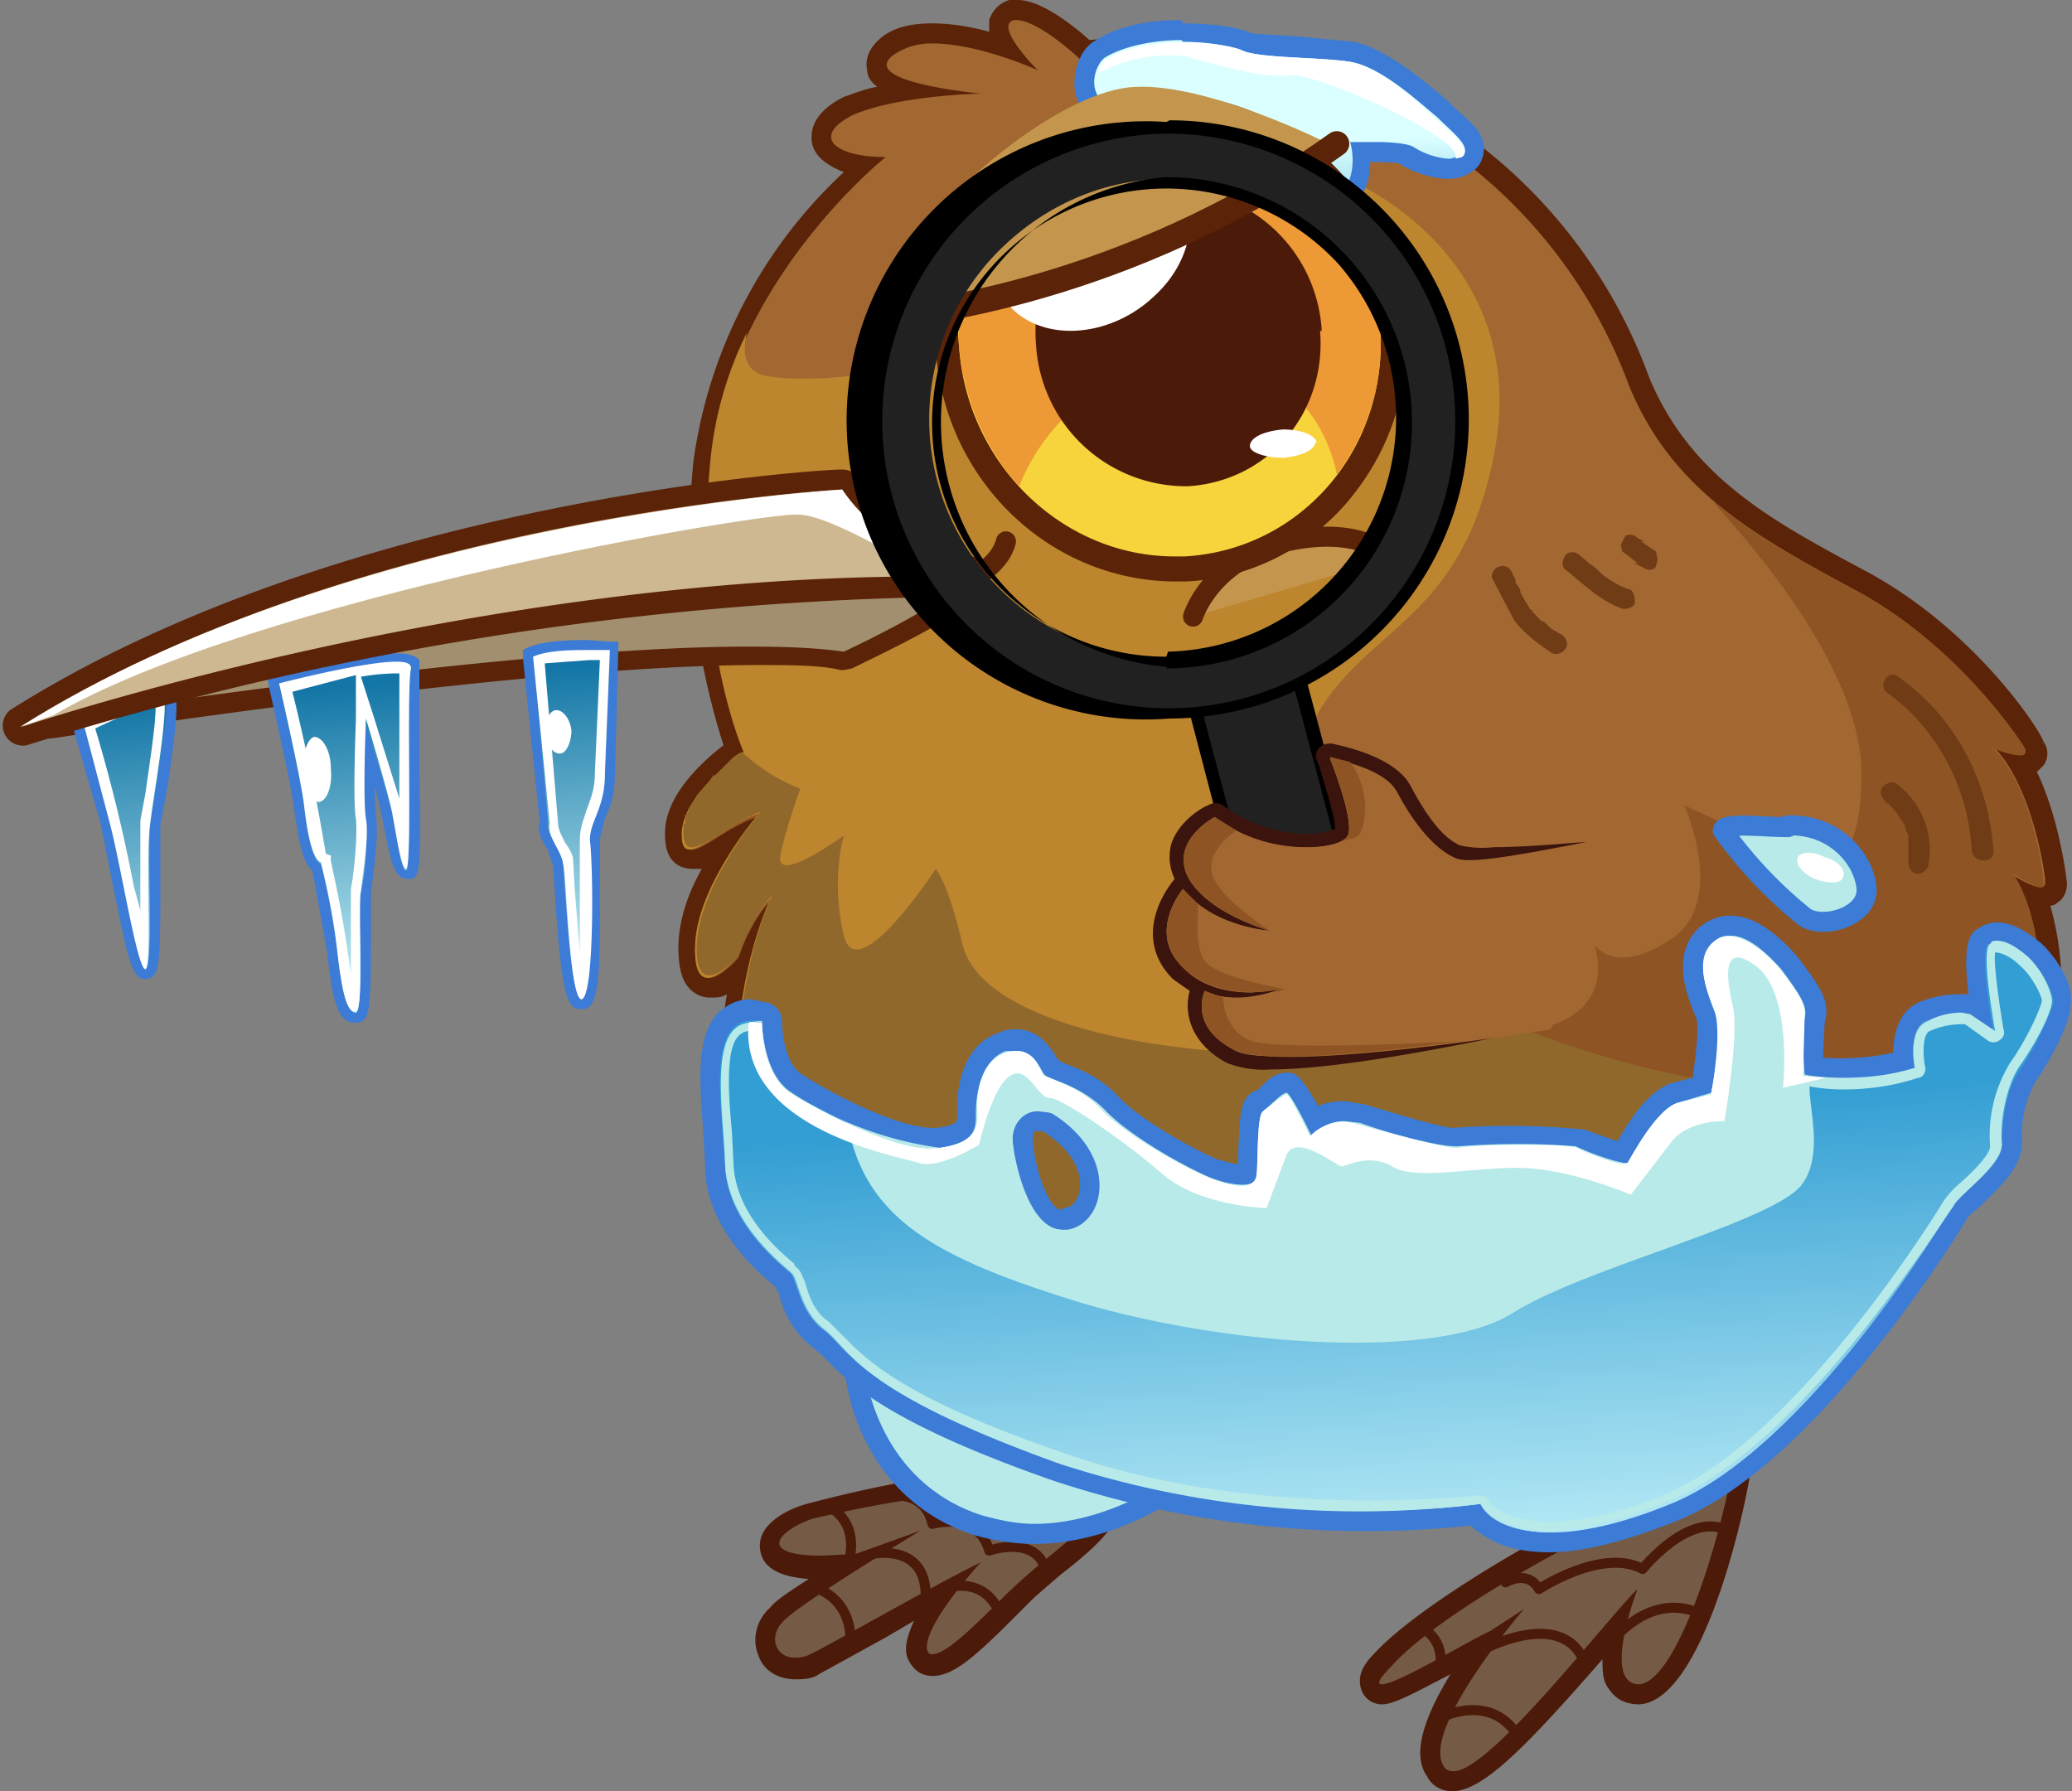 <svg xmlns="http://www.w3.org/2000/svg" xmlns:xlink="http://www.w3.org/1999/xlink" id="Layer_2" data-name="Layer 2" viewBox="0 0 124 107.2"><rect x="0" y="0" width="124" height="107.2" fill="#808080" stroke="none"/><defs><linearGradient id="linear-gradient" x1="79.1" x2="79.1" y1="72.5" y2="82" gradientTransform="rotate(-3 -1140.8 84.4)" gradientUnits="userSpaceOnUse"><stop offset="0" stop-color="#dbffff"/><stop offset="1" stop-color="#339ed3"/></linearGradient><linearGradient xlink:href="#linear-gradient" id="linear-gradient-2" x1="82.1" x2="82.1" y1="164.2" y2="130.5"/><linearGradient id="linear-gradient-3" x1="32.1" x2="32.1" y1="148.2" y2="127.2" gradientTransform="rotate(-5 -966.8 58.8)" gradientUnits="userSpaceOnUse"><stop offset="0" stop-color="#dbffff"/><stop offset="1" stop-color="#1376a6"/></linearGradient><linearGradient xlink:href="#linear-gradient-3" id="linear-gradient-4" x1="18.4" x2="18.4" y1="148.3" y2="127.2"/><linearGradient xlink:href="#linear-gradient-3" id="linear-gradient-5" x1="5.1" x2="5.1" y1="148.4" y2="127.2"/><style>.cls-1{fill:#5b2307}.cls-3{fill:#fff}.cls-9{fill:#3c7bd6}.cls-11{stroke:#4c1a09;stroke-width:.6px;stroke-linecap:round;stroke-linejoin:round;fill:none}.cls-15{fill:#8e5424}.cls-16{fill:#b7eae8}.cls-18{fill:#4c1a09}.cls-21{fill:#a36731}.cls-23{fill:#212121}.cls-25{fill:#755b46}</style></defs><g id="Layer_1-2" data-name="Layer 1"><path d="M47.6 99.8c-.8 0-1.4-.4-1.7-1-.3-.7 0-1.6.6-2.2.6-.6 2.1-1.6 4-2.8h-1.3c-1.4 0-3-.1-3.1-1.2-.2-1.2 2-2 2.4-2.1a79.1 79.1 0 0 1 13.7-2.2c3.3 0 4 .8 4.1 1.3.5 1.2-1.3 2.6-3.2 4.2a34.7 34.7 0 0 0-3 2.6c-2 2-3.3 3.3-4.2 3.3a1 1 0 0 1-1-.7c-.2-.9.5-2.3 1.4-3.6-1 .7-2.4 1.4-3.6 2l-4 2.2c-.4.2-.7.3-1.1.3Z" class="cls-25"/><path d="M62.2 89c1.9 0 3.3.2 3.5.8.4 1-2.9 3.2-4.6 4.8-1.5 1.3-4.2 4.4-5.3 4.4-.1 0-.2 0-.3-.2-.4-1.4 3.2-5.3 3.2-5.3-2.5 1.2-8.6 4.7-10.2 5.5a2 2 0 0 1-1 .2c-1 0-1.6-1.2-.6-2.2 1.2-1.2 8.2-5.4 8.2-5.4L51.2 93l-2 .1c-4 0-2.6-1.5-.6-2.2a79.7 79.7 0 0 1 13.6-2m0-1.3A78.2 78.2 0 0 0 48.3 90c-.8.2-3.1 1.1-2.8 2.8.2 1.3 1.7 1.6 2.9 1.7-1.1.7-2 1.3-2.3 1.7-.9.8-1.1 2-.7 2.9.3.9 1.2 1.4 2.2 1.4.4 0 1 0 1.4-.3l4-2.2 1.7-1c-.4.9-.6 1.6-.4 2.2.3.7.8 1.1 1.5 1.1 1.2 0 2.4-1 4.8-3.4l1.3-1.3 1.5-1.3c2.3-1.8 4-3.3 3.5-4.9-.5-1.1-2-1.6-4.7-1.6Z" class="cls-18"/><path d="M48.7 95s2.2.5 2.2 3.2m1.3-5.2s3.2-.7 3.2 2.5m-5.6-5.2s1.6.8 1 3.2m6 1.5s2.2-.7 3.1 1.7m-6.1-7.3c0 .2 1.6 0 2 1.8 0 0 2.7-.8 3.4 1.6 0 0 2.8-1 3.4 1.2" class="cls-11"/><path d="M87 106.6c-.5 0-.9-.2-1.1-.6-1-1.6 1-5 2.8-7.5l-1.8 1a14.2 14.2 0 0 1-4.2 1.8.7.7 0 0 1-.7-.4c-.2-.5.1-1 .7-1.6 2.6-2.8 9.6-6.7 10.4-7 1-.8 7.5-6.2 9.9-6.2.5 0 .8.2 1 .4.2.3.3.7.2 1.1-.3 2.8-3 13.6-6 13.8-.7 0-1.1-.3-1.4-.7-.5-.7-.4-2-.2-3.2l-.7.8c-4 4.7-7.2 8.3-9 8.3Z" class="cls-25"/><path d="M103 86.7c.5 0 .7.3.7.9-.5 3.6-3.2 13-5.6 13.2-2.3 0-.1-5.7-.1-5.7-1.7 1.6-8.8 10.9-11 10.9-.3 0-.5-.1-.6-.3-1.4-2.2 4.8-9.4 4.8-9.4l-2 1.3c-1.5.7-5.6 3.2-6.5 3.2-.3 0-.2-.3.5-1 2.6-3 10.2-7 10.2-7s7.3-6 9.6-6m0-1.3c-2.5 0-8.4 4.7-10.3 6.3-1 .5-7.8 4.3-10.4 7.1-.5.5-1.2 1.3-.8 2.3.2.5.7.8 1.2.8.7 0 1.8-.6 4.1-1.8-1.4 2.3-2.4 4.7-1.4 6.1.3.6.9.9 1.5.9 1.8 0 4.3-2.5 9-7.9 0 .7 0 1.3.4 1.8.4.6 1 .9 1.8.9 4-.2 6.6-12.8 6.7-14.3a2 2 0 0 0-.4-1.6c-.3-.3-.7-.6-1.4-.6Z" class="cls-18"/><path d="M86.2 102.8s3.1-1.6 4.7 1.2M88.2 99s5.1-3 6.6.4M85 97.4s1.4.5 1.2 2.3m10.2-1.4s2.2-3 5.2-1.8m-11.5-1.8s1.3-.8 2 .4c0 0 3.8-2.5 6.2-1.2 0 0 2.8-3.5 5.1-2.3" class="cls-11"/><path d="M61.9 91.8c-1.1 0-2.2-.2-3.3-.5-6.6-2-7.3-9-7.3-9 0-.3.1-.6.4-.7 1-.2 2.1-.3 3.3-.3a34 34 0 0 1 16.5 6c.1 0 .3.2.3.4l-.3.5a17 17 0 0 1-9.6 3.6Z" class="cls-16"/><path d="M55 81.9c7.8 0 16.2 5.8 16.2 5.8s-4.3 3.5-9.3 3.5c-1 0-2-.2-3.1-.5-6.3-2-7-8.5-7-8.5 1-.2 2.1-.3 3.1-.3m0-1.2c-1.1 0-2.3 0-3.3.3-.6.2-1 .7-1 1.3 0 .3.8 7.4 7.8 9.6 1.1.3 2.3.5 3.5.5 5.4 0 9.8-3.6 10-3.7.3-.3.5-.6.4-1s-.2-.7-.5-1c-.3-.2-8.7-6-16.9-6Z" class="cls-9"/><path d="M81.6 89.3h-1.4C56.1 88.3 45.3 76 44 68c-.7-3.9-.4-7.3.1-9.9-.4.4-1 1-1.7 1-.3 0-.6-.2-.9-.4-.3-.4-.5-1-.5-2a13 13 0 0 1 2.5-6.3h-.1c-.8.5-1.5 1-2 1-.4 0-1.2-.2-1.2-1.6 0-2.1 2.6-4.3 3.6-5.1-.6-1.7-2.6-8-1.8-17.2.7-8.6 7-15.2 9.6-17.7-1.3-.1-2.3-.6-2.5-1.5-.2-.5 0-1.3 1.6-2 1-.5 2.2-.8 3.4-1-.9-.3-1.6-.7-1.7-1.3-.1-.4 0-1 .7-1.5.6-.4 1.5-.6 2.6-.6 1.5 0 3 .4 4.3.8-.3-.5-.5-1-.3-1.5 0-.3.4-.6.8-.7h.3c1.3 0 3.3 1.7 4 2.4l3.7-.2c13.7 0 23.9 7 29.5 20 2.6 6.2 7.6 8.8 13.3 12a29.1 29.1 0 0 1 10.4 9.8c.2.4 0 .7 0 .8-.1.2-.3.4-.8.4 1.5 2.6 2 6.3 2 7 0 .3 0 .5-.2.6 0 .1-.3.3-.6.3h-.3c1.2 3 1 7.1.3 8-.6.6-3.2 5.8-3.3 6.5-.1 1-14.5 21-37.2 21Z" class="cls-21"/><path d="M60.8 1.2c1.4 0 3.9 2.4 3.9 2.4l3.8-.2a30.1 30.1 0 0 1 29 19.7c2.6 6.3 7.6 9 13.5 12.2 6 3.2 9.8 8.8 10.2 9.6 0 .2 0 .3-.3.3-.5 0-1.5-.4-1.5-.4 2.2 2.3 3 7.4 3 8 0 .2-.1.3-.3.3-.5 0-1.6-.7-1.6-.7 1.9 2.9 1.8 8.1 1.1 8.9a41 41 0 0 0-3.4 6.8c0 .6-14 20.6-36.6 20.6h-1.4C56.9 87.8 46 75.9 44.6 68c-1.4-8 1.5-14.2 1.5-14.2-1.3 1.5-1.9 3.5-1.9 3.5s-1 1.2-1.8 1.2c-.4 0-.8-.4-.8-1.7.1-3.7 4-8 4-8-1.8.5-3.4 2-4.2 2-.3 0-.5-.2-.5-.8 0-2.4 3.7-5 3.7-5s-3-6.7-2-17.3C43.5 17 53 9.4 53 9.4H53c-3 0-4.5-1.2-2-2.5 2.7-1.2 7.7-1.3 7.7-1.3s-7.7-.7-5.1-2.4a4 4 0 0 1 2.2-.6c2.8 0 6.3 1.6 6.3 1.6s-2.7-2.7-1.4-3h.2m0-1.2h-.5c-.6.2-1 .6-1.2 1.2v.7c-1.1-.3-2.3-.5-3.4-.5-1.2 0-2.2.2-3 .8-1 .8-1 1.6-.9 2 0 .3.1.6.6 1-.7.1-1.4.4-2 .6-2 1-2 2.2-1.9 2.8.2.8.9 1.3 1.9 1.7a29 29 0 0 0-9 17.3 42 42 0 0 0 1.8 17c-1.3 1-3.6 3.1-3.5 5.4 0 2 1.4 2 1.7 2h.5c-.8 1.4-1.4 3.1-1.4 4.7 0 1.2.2 2 .7 2.5.3.3.7.5 1.2.5.4 0 .7 0 1-.2-.4 2.4-.5 5.4 0 8.7C45 76.4 55.9 89 80.3 89.9h1.4c12 0 21.6-5.6 27.5-10.3 6-4.8 10.2-10.4 10.3-11.3.2-.7 2.6-5.6 3.1-6.2 1-1 1-4.8.1-7.9.3 0 .4-.2.6-.3.3-.3.4-.7.4-1 0-.1-.4-3.8-1.8-6.7l.4-.4c.3-.4.3-1 0-1.4-.2-.7-4.1-6.7-10.6-10.2-5.6-3-10.5-5.6-13-11.6a31 31 0 0 0-30-20.4 45 45 0 0 0-3.5.2c-1-.9-2.9-2.4-4.3-2.4Z" class="cls-1"/><path d="M118.2 68.1c0-.6 2.8-6 3.4-6.8.7-.8.8-6-1.1-9 0 0 1.9 1.3 1.8.6 0-.7-.7-5.8-3-8.1 0 0 2.2.9 1.9 0-.4-.7-4.2-6.3-10.2-9.5-3-1.6-5.8-3.1-8.1-5s8.4 7.9 8.5 15.9c0 8-3.8 5.1-3.8 5.1l-6.8-3.1s2.6 5.8-.8 8c-3.4 2.3-4.6.3-4.6.3s1.5 3.8-3 5c-4.4 1.3-16.3 2-21.6 1.3-5.3-.7-12.3-2.5-13.2-6.3-.9-3.8-1.6-4.3-1.6-4.3s-4.7 7.2-5.5 3.9c-.8-3.3 0-5.9 0-5.9s-4.1 3-3.8 1.1c.4-1.8 1.3-3.9 1.3-3.9s-1.9-.7-3.6-2.3c-.8.6-3.6 2.8-3.5 4.8 0 2.4 2.2-.4 4.6-1.1 0 0-3.8 4.3-3.8 8-.1 3.6 2.5.5 2.5.5s.6-2 2-3.5c0 0-3 6.2-1.6 14.2C46 76 57 87.8 80.2 88.7c23.3.8 38-20 38-20.6Z" class="cls-15"/><path fill="#bd852d" d="M107 65.3c-10.9-.7-31.7-7.5-29.8-17.9 1.9-10.4 10.1-8 12.3-20.7C91.7 13.9 78.2 7 68 8.9c-10 2-14.5 12.2-14.9 13-.3.6-5.3 1-7.2.6-1.9-.3-1.2-2.5-1.2-2.6a22 22 0 0 0-2.2 7.8c-1 10.6 2 17.3 2 17.3s-3.8 2.6-3.7 5c0 2.2 2.2-.5 4.6-1.3 0 0-3.8 4.4-3.8 8-.1 3.7 2.5.6 2.5.6s.6-2 2-3.5c0 0-3 6.2-1.6 14.1C46 76 57 87.8 80.2 88.7c19.5.7 33-13.8 36.8-18.9-2-2.4-5.5-4.1-10-4.5Z"/><path fill="#91682c" d="m82.8 88.7 1.4-.1a201 201 0 0 0 2-.2h.6l1.3-.3h.6a27.6 27.6 0 0 0 3.5-1h.5l1.3-.5.5-.2 1.1-.4.6-.2 1.1-.5.5-.2 1.4-.6.1-.1 1.5-.8.3-.2 1.2-.6.4-.3a82.4 82.4 0 0 0 1.4-.9l1-.6.3-.3 1-.7.3-.1 1.2-1 .2-.1.9-.8.3-.3.8-.6.3-.3.7-.6.3-.3.7-.6.2-.3.9-.8.2-.2.6-.6.3-.4.4-.4.3-.4.3-.3.3-.4.3-.3.3-.4.8-1c-2-2.5-5.5-4.2-10-4.5-4.3-.3-10.1-1.5-15.5-3.6-5 1.2-15.7 1.7-20.7 1-5.3-.6-12.3-2.4-13.2-6.2C56.7 52.7 56 52 56 52s-4.7 7.2-5.5 4c-.8-3.4 0-6 0-6s-4.1 3-3.8 1.2c.4-1.9 1.2-4 1.2-4s-1.8-.6-3.5-2.2l-.2.1-.3.2-.2.2-.3.3-.3.3-.3.3h-.1l-.3.4-.7.8-.2.4-.1.1-.2.3v.2l-.2.2v.5h-.1v.5c0 2.3 2.3-.4 4.6-1.2 0 0-3.7 4.4-3.8 8-.1 3.6 2.5.6 2.5.6s.6-2 2-3.6c0 0-3 6.2-1.6 14.2C46 76 57 87.8 80.2 88.6h2.6Z"/><path fill="#c4964d" stroke="#5b2307" stroke-linecap="round" stroke-linejoin="round" stroke-width="1.2" d="M71.4 36.9s1-3.4 5.6-4.5c4.6-1 6.3 1 6.3 1"/><path fill="url(#linear-gradient)" d="M79.6 12.4h-.3c-1.3-.2-2.1-1.5-2.7-2.5l-.5-.7L76 9c-.6-.8-1.3-1.6-2.9-1.9a6 6 0 0 0-1 0h-2l-2 .2c-1 0-1.6-.2-2-.4A2 2 0 0 1 65 5.1c0-.9.4-1.8 1-2.1a10 10 0 0 1 4.7-1c1.8 0 3.3.2 3.9.5.4.2 2 .3 3.2.4 1.1 0 2.2 0 3 .2 2 .3 4.2 2.3 5.4 3.4l.6.5c.8.8 1.5 1.4 1.5 2 0 .3 0 .6-.4.8-.3.3-.7.4-1.1.4a5 5 0 0 1-2.5-.8s-.4-.2-1.9-.2h-.9c0 .9 0 1.8-.6 2.5-.3.4-.8.7-1.4.7Z"/><path d="M70.8 2.5c1.6 0 3 .3 3.5.5 1 .5 4.6.4 6.5.7C82.7 4 85 6.2 86 7c1 1 2.1 1.8 1.5 2.3l-.7.2c-.7 0-1.6-.3-2.2-.7-.3-.2-1.3-.3-2.2-.3h-1.6c.4 1.4 0 3.2-1.2 3.2h-.2c-1.4-.2-2.1-2.2-2.8-3-.6-.7-1.3-2-3.3-2.3H72l-4 .2c-.8 0-1.3-.1-1.7-.3-1.4-.8-.7-2.6-.1-2.9 1.2-.7 3-1 4.5-1m0-1.2c-1.5 0-3.5.2-5.1 1.2-.8.4-1.3 1.5-1.3 2.6 0 1 .5 1.8 1.4 2.3.5.3 1.2.5 2.2.5l2.1-.2a23.6 23.6 0 0 1 3 0c1.3.3 1.9 1 2.4 1.7l.2.2.4.6c.7 1 1.6 2.5 3.1 2.7h.4c.7 0 1.4-.3 1.8-.8.5-.7.7-1.5.7-2.3h.3c1.3 0 1.6.1 1.6.2.7.4 1.8.8 2.8.8.6 0 1.1-.2 1.5-.5.4-.3.6-.8.6-1.3 0-1-.8-1.6-1.7-2.4l-.3-.3-.2-.2C85.4 5 83 2.9 81 2.5l-3.1-.3-3-.2c-.8-.4-2.5-.6-4.1-.6Z" class="cls-9"/><path d="M71.3 3.5c2.6.6 4.3 1.2 6 1 1.6-.1 10.4 3.8 9.8 5l.4-.1c.6-.5-.5-1.3-1.5-2.2-1-1-3.4-3.2-5.2-3.5-1.9-.3-5.6-.2-6.5-.7-.9-.4-5.4-1-8 .5-.3.1-.5.5-.6.9a9 9 0 0 1 5.5-1Z" class="cls-3"/><path fill="#f7d33c" d="M70.3 34a14 14 0 0 1-13.6-13.2c-.3-3.7 1-7.4 3.4-10.1 2.3-2.6 5.5-4.2 9-4.3h.6a14 14 0 0 1 13.7 13.1c.2 3.8-1 7.4-3.4 10.2a12.7 12.7 0 0 1-9 4.3h-.7Z"/><path d="M69.7 7.1c6.7 0 12.4 5.5 12.9 12.5.5 7.2-4.7 13.3-11.7 13.7h-.6c-6.7 0-12.4-5.5-12.9-12.5A12.5 12.5 0 0 1 69.1 7h.6m0-1.5H69c-3.6.2-7 1.8-9.5 4.6C57 13 55.7 16.9 56 20.9c.5 7.8 6.8 13.9 14.4 13.9h.6c3.7-.2 7-1.8 9.5-4.6 2.6-3 3.9-6.7 3.6-10.7A14.7 14.7 0 0 0 69.7 5.6Z" class="cls-1"/><path fill="#ed9935" d="M69.1 7.1c-7 .4-12.2 6.5-11.7 13.7.3 3.2 1.6 6.1 3.6 8.3 0 0 2.3-6.8 9.9-7.4 7-.6 8.8 5 9.1 6.7a13 13 0 0 0 2.6-8.8A13.2 13.2 0 0 0 69 7Z"/><path d="M79 19.8c.4 4.9-3.1 9-7.9 9.3a9 9 0 0 1-9.1-8.5c-.4-5 3.2-9 7.9-9.3a9 9 0 0 1 9.2 8.5Z" class="cls-18"/><path d="M61.5 11c-2.5 2.4-2.9 5.7-.8 7.6 2.1 1.9 5.9 1.5 8.4-.9 2.5-2.3 2.8-5.7.8-7.5-2.1-1.9-5.9-1.5-8.4.8Zm17.2 15.5c0 .4-.8.8-1.9.9-1 0-2-.3-2-.7 0-.5.8-.9 2-1 1 0 1.9.3 2 .8Z" class="cls-3"/><path fill="#c4964d" d="M79.3 8.5S72.3 5 68 5.2c-4.3.1-11.3 6.1-12.5 8.6s-1 4.7-1 4.7 6.5-.7 14.4-4c8-3.3 10.4-6 10.4-6Z"/><path fill="none" stroke="#5b2307" stroke-linecap="round" stroke-linejoin="round" stroke-width="1.5" d="M54.2 18.8S67.4 17.6 80 8.6"/><path d="M92.7 92.3c-2.7 0-4-1-4.4-1.6A60.3 60.3 0 0 1 63.2 88c-10-3.5-12.2-5.9-13.5-7.3l-.8-.7a5.7 5.7 0 0 1-1.8-3l-.2-.5h-.1c-2.6-2.2-4-4.5-4-6.8l-.2-2c-.2-2.6-.4-5.4.8-6.6a2 2 0 0 1 1.5-.7h.8c.3.2.5.4.5.7 0 .7.3 3 1.5 3.7 1.6 1 5.8 3.3 8 3.3h.4c1.8-.4 1.8-.9 1.7-1.6 0-1 .3-3.6 2.2-4.2l.8-.1c1.2 0 1.8 1 2 1.5l.1.1.5.2c.7.3 2 .8 3 1.9 1.3 1.4 4.5 3.3 6.2 4a5 5 0 0 0 1.7.4l.3-.1v-1.2c.1-2.2.2-2.8.7-3.1l.4-.4c.5-.5.9-.7 1.2-.7h.2c.3 0 .5.1 1.5 2.2a3.3 3.3 0 0 1 3-.4c2 .7 4.6 1.4 5.4 1.4a51 51 0 0 1 7.6 0l2.4 1 .1-.1c1-1.6 2-3.2 3.2-3.6l1.6-.4c.2-1.4.5-3.5.2-4.3-.6-1.4-1.4-3.4 0-4.7a2 2 0 0 1 1.4-.6c1.6 0 3.1 1.8 3.5 2.3 1.2 1.5 1.9 2.3 1.6 3.3v2.8a14 14 0 0 0 5.3-.3c0-.9 0-2.4 1.1-3 1-.4 2-.4 2.4-.4l.8.1.3.2c-.6-4 0-4.2.2-4.4l.8-.2c.6 0 1.3.4 2.1 1 .8.7 1.9 2.3 1.7 3.3 0 .9-1.1 2.9-2 4.2-.8 1.3-1 3-1 4.2 0 1.1-1.2 2.3-2.2 3.2l-.8.8c-.1.2-8.8 14.5-17.2 18a20.2 20.2 0 0 1-7.4 1.8ZM62 67c-.3 0-.5 0-.6.3-.2.1-.3.4-.3.8.1 1.7 1 4.8 2.4 4.8h.2c.7-.1 1.2-.7 1.4-1.5.2-1.2-.4-3-2.5-4.3l-.6-.1Z" class="cls-16"/><path d="M103.5 56c1 0 2.2 1 3 2 1.2 1.5 1.7 2.2 1.5 2.9-.2.7 0 3.4 0 3.4s.8.3 2.3.3c1.1 0 2.6-.2 4.3-.6 0 0-.5-2.4.7-2.9.8-.3 1.6-.4 2-.4h.6l1.4 1s-.8-4.8-.3-5.2h.5c.5 0 1.2.3 1.8.8.8.6 1.6 2 1.5 2.7-.1.7-1 2.6-2 4a7.8 7.8 0 0 0-1 4.5c0 1.3-2.6 3-3 3.7-.4.7-8.9 14.4-16.9 17.7a19.2 19.2 0 0 1-7.2 1.8c-2.6 0-3.8-1-4.1-1.7 0 0-2.6.4-6.5.4-5 0-12-.6-18.7-2.9-12-4.2-12.5-6.8-14-7.9-1.5-1.1-1.7-3-2-3.4-.5-.4-3.8-2.9-4-6.4-.1-3.3-1.1-8.7 1.6-8.7h.6s0 3.2 1.8 4.3a21.6 21.6 0 0 0 8.9 3.3c2.3-.4 2.3-1.3 2.2-2.2 0-.8.2-3 1.8-3.5l.5-.1c1.1 0 1.4 1 1.7 1.4.2.3 2.1.6 3.6 2.1 1.4 1.5 4.7 3.4 6.4 4.1.8.3 1.4.4 1.9.4s.8-.2.9-.6c0-.7 0-3.6.4-3.9.3-.2 1-1 1.3-1 .3.1 1.5 2.6 1.5 2.6s.7-.9 2-.9l.9.1c1.6.6 4.6 1.4 5.7 1.4h.2a45.2 45.2 0 0 1 7 0c.6.3 2.4 1 3 1h.1c.2-.3 1.7-3.2 3-3.6l2-.6s.8-3.6.2-5c-.5-1.3-1.2-3 0-4 .2-.3.5-.4.9-.4m-40 17.6h.4c2.3-.4 3.1-4.5-1-7l-.8-.1c-.8 0-1.6.6-1.5 1.7 0 1.5.9 5.4 3 5.4m39.9-18.8c-.7 0-1.3.3-1.8.7-1.7 1.6-.8 4-.2 5.4.2.5 0 2.1-.2 3.6l-1.2.3c-1.3.4-2.4 1.9-3.3 3.5l-2-.7a45.7 45.7 0 0 0-7.8-.1c-.7 0-3.3-.8-5.3-1.4l-1.2-.2c-.7 0-1.2.1-1.6.3-1-1.7-1.2-1.8-1.6-2H77c-.7 0-1.1.4-1.7 1l-.4.2c-.7.5-.7 1.4-.8 3.6v.7l-1.2-.3c-1.7-.7-4.8-2.5-6-3.8-1.1-1.2-2.5-1.7-3.3-2l-.3-.2c-.3-.5-1-1.8-2.5-1.8-.3 0-.6 0-1 .2-2.2.7-2.6 3.4-2.5 4.8 0 .6 0 .7-1.2.9h-.3c-2 0-5.8-1.9-7.8-3.2-1-.6-1.2-2.5-1.2-3.2 0-.5-.4-1-.9-1.1l-1-.2c-.7 0-1.4.3-2 .9-1.3 1.5-1 4.3-.8 7.2l.1 1.9c0 2.5 1.5 5 4.2 7.2l.2.4c.2.8.7 2.2 2 3.2l.7.6c1.4 1.5 3.7 3.9 13.7 7.4a59.4 59.4 0 0 0 25 2.7c.8.7 2.1 1.6 4.7 1.6 2.1 0 4.7-.7 7.7-1.9 8.6-3.5 17.3-18 17.4-18.2l.8-.7c1-1 2.4-2.2 2.4-3.7-.1-1.1.2-2.7.9-3.8.9-1.3 2-3.4 2-4.4.3-1.3-1-3.1-1.8-3.8-1-.8-1.8-1.2-2.6-1.2a2 2 0 0 0-1 .3c-.5.3-1.1.6-.7 4h-.4c-.4 0-1.4 0-2.6.5-1.1.5-1.5 1.8-1.5 3a14.7 14.7 0 0 1-4.2.3l.1-2.1c.4-1.3-.4-2.3-1.6-3.9-.5-.6-2.2-2.5-4-2.5Zm-40 17.6c-.7 0-1.6-2.4-1.7-4.3l.1-.4h.5c1.9 1.2 2.4 2.6 2.2 3.6-.1.5-.4 1-1 1Z" class="cls-9"/><path fill="url(#linear-gradient-2)" d="M119 56.5c-.6.4.3 5.3.3 5.3l-1.4-1c-.2-.2-1.4-.2-2.6.3-1.2.6-.7 2.9-.7 2.9-2.6.7-4.7.6-5.9.5s.8 4-.8 6.3c-1.5 2.3-13 5-17.4 7.8-4.5 2.8-16.8 2-25.7-.6-8.8-2.7-13-5-14.1-10.8l-3.4-1.8c-1.7-1.1-1.7-4.2-1.7-4.2-3.5-.9-2.4 5-2.2 8.6.1 3.5 3.5 6 3.9 6.4.4.3.5 2.3 2 3.4s2 3.7 14 7.9C75.5 91.7 88.6 90 88.6 90c.6 1 3.3 3.3 11.4 0s16.4-17 16.8-17.8c.4-.7 3-2.4 3-3.7 0-1.3.2-3.2 1.1-4.5 1-1.4 1.8-3.3 2-4 0-.7-.8-2-1.6-2.7-.7-.6-1.6-1.1-2.2-.8Z"/><path d="M103.5 56.6c.7 0 1.7.8 2.6 1.9 1 1.3 1.4 1.8 1.3 2.2-.2.8-.1 3.2 0 3.7 0 .2.1.5.4.5 0 0 1 .3 2.5.3s3-.2 4.5-.7c.3 0 .5-.4.4-.7-.1-.5-.2-1.9.3-2.1a4.7 4.7 0 0 1 2.1-.4l1.4 1a.6.6 0 0 0 .6 0c.3-.2.4-.4.3-.7-.3-1.8-.6-4-.5-4.6.4 0 1 .3 1.5.8.7.6 1.3 1.8 1.3 2.1-.1.5-.9 2.3-1.9 3.7a8.3 8.3 0 0 0-1.2 5c0 .5-1.1 1.6-1.8 2.2a6 6 0 0 0-1 1.1c-.1.2-8.6 14.1-16.6 17.5a19 19 0 0 1-7 1.7C90 91 89.2 90 89 89.7a.6.6 0 0 0-.5-.2h-.1s-2.6.3-6.4.3c-4.8 0-11.8-.5-18.5-2.9-9.6-3.3-11.7-5.6-13-6.9l-.9-.9c-.9-.6-1.2-1.6-1.4-2.3-.2-.5-.3-.8-.6-1l-.1-.2c-2.3-1.9-3.5-3.9-3.6-5.9l-.1-2c-.2-2.1-.4-4.9.4-5.7.2-.2.4-.3.7-.3.1 1 .5 3.2 2 4.2 1.5.9 6 3.5 8.8 3.5h.6c2.6-.5 2.7-1.8 2.7-2.9 0-.8.2-2.6 1.3-3h.4c.5 0 .7.3 1 .8l.1.3c.2.3.6.4 1 .6.8.3 1.8.7 2.7 1.6 1.6 1.6 5 3.6 6.7 4.3.8.3 1.5.5 2 .5.9 0 1.5-.5 1.6-1.2v-1.3c0-.7 0-1.9.2-2.2l.4-.4.4-.3 1 2c.1.3.3.4.5.4s.4 0 .5-.2c0 0 .6-.7 1.6-.7l.7.1c1.5.5 4.7 1.5 5.9 1.5h.3a46 46 0 0 1 6.7 0c1 .3 2.5 1 3.2 1 .3 0 .5-.2.6-.3l.3-.5c1-1.8 1.9-2.8 2.4-3l2-.5c.2 0 .4-.2.4-.5s.8-3.8.2-5.3c-.6-1.5-1-2.6-.2-3.3.1-.2.3-.3.5-.3M63.6 74.2h.4c1.2-.2 2.1-1.2 2.4-2.5.3-1.6-.4-3.9-3-5.5l-1.3-.3a2 2 0 0 0-1.5.6c-.4.5-.6 1-.6 1.8.1 1.5 1 6 3.6 6m40-18.3c-.4 0-.8.2-1 .4-1.2 1-.5 2.8 0 4.1.6 1.3-.2 5-.2 5l-1.9.5c-1.3.4-2.8 3.3-3 3.6h-.2c-.6 0-2.4-.7-3-.9l-3-.2a45 45 0 0 0-4 .2H87c-1 0-4-.9-5.7-1.4l-.9-.2c-1.2 0-2 1-2 1s-1.2-2.5-1.4-2.6c-.3 0-1 .7-1.4 1-.4.2-.3 3-.4 3.9 0 .4-.4.6-1 .6-.4 0-1-.2-1.8-.5-1.7-.6-5-2.6-6.4-4-1.5-1.6-3.4-1.8-3.6-2.2-.2-.3-.6-1.4-1.6-1.4h-.6c-1.6.6-1.8 2.8-1.8 3.7 0 .8.1 1.8-2.2 2.1h-.5c-2.4 0-6.8-2.3-8.4-3.3-1.7-1.1-1.7-4.2-1.7-4.2H45c-2.7 0-1.7 5.3-1.6 8.6.2 3.5 3.6 6 4 6.4.4.4.5 2.3 2 3.4 1.5 1.2 2 3.7 14 8A58 58 0 0 0 88.6 90c.3.5 1.5 1.6 4.1 1.6 1.7 0 4-.5 7.2-1.8 8-3.3 16.5-17 17-17.6.3-.7 3-2.5 2.9-3.8-.1-1.2.2-3.2 1-4.5 1-1.4 2-3.3 2-4 0-.6-.7-2-1.5-2.7-.6-.5-1.2-.9-1.8-.9-.2 0-.3 0-.4.2-.6.3.3 5.2.3 5.2l-1.5-1-.5-.1c-.5 0-1.3.1-2 .5-1.3.5-.8 2.8-.8 2.8-1.6.5-3.1.6-4.3.6-1.5 0-2.4-.2-2.4-.2s0-2.8.1-3.5-.3-1.3-1.4-2.8c-.9-1-2-2-3-2Zm-40 17.6c-2 0-2.9-4-3-5.4 0-1 .7-1.7 1.5-1.7.3 0 .6 0 1 .2 4 2.4 3.1 6.5.8 6.9h-.3Z" class="cls-16"/><path d="m109.3 64.5-1.4-.1.1-3.5c.1-.7-.3-1.4-1.4-2.8-1.2-1.5-3-2.7-4.1-1.7-1.1 1-.4 2.8.1 4.1.5 1.3-.2 5-.2 5l-2 .5c-1.3.4-2.8 3.3-3 3.6-.2.3-2.5-.6-3-.9-.7-.3-6.4-.2-7.2 0-.8 0-4.1-.9-5.9-1.4-1.8-.6-2.9.7-2.9.7s-1.2-2.5-1.4-2.5c-.2 0-1 .7-1.4 1-.4.2-.3 3-.4 3.8s-1 .9-2.8.2c-1.7-.7-5-2.6-6.4-4-1.4-1.6-3.3-1.9-3.6-2.2-.2-.4-.6-1.8-2.2-1.3s-1.8 2.7-1.7 3.6c0 .8 0 1.8-2.3 2.1-2.3.4-7.1-2.2-8.9-3.3-1.7-1.1-1.7-4.2-1.7-4.2-.3 0-.6-.1-.8 0-.6 6.4 9 8 10.2 8.4 1.2.4 3.6-1.1 3.6-1.1s.8-3.7 2-4.2c1-.4 1.5 1.4 2.2 1.4.7 0 4.4 2.5 6.7 4.5 2.2 2 6.3 2.1 6.3 2.1l1.2-3.2c.6-1.3 3 .7 3.3.7.3 0 1.6-.8 3 0 1.4.9 5 0 7.9.1s6.4 1.6 6.4 1.6l2.3-3c1-1.5 3.3-1.4 3.3-1.4s.9-5.2.5-6.9c-.4-1.7-.7-4 1.5-2.3 2.1 1.8 1.5 7.2 1.5 7.2l2.6-.6Z" class="cls-3"/><path fill="#b7eae8" stroke="#3c7bd6" stroke-linecap="round" stroke-linejoin="round" stroke-width="1.2" d="M107 49.5c-1.5 0-3.8-.3-3.9.2a26 26 0 0 0 4.8 5.1c1 .9 4 .1 3.8-1.7s-2-3.8-4.7-3.7Z"/><path d="M110.3 52.5c-.1.4-.9.4-1.7.1-.7-.3-1.2-.9-1-1.3.1-.3.9-.4 1.6 0 .8.2 1.3.8 1.1 1.2Z" class="cls-3"/><path fill="#703c16" d="m89.3 34.6 1.3 2.5c.6.8 1.4 1.4 2.3 2 .3.1.6 0 .8-.3s0-.6-.2-.8a9 9 0 0 1-.7-.4l-.1-.1-.3-.3c-.2 0-.3-.2-.5-.4l-.2-.2v-.1h-.1l-.6-1c0-.3-.2-.5-.3-.6v-.2c0-.1 0 0 0 0l-.2-.4c-.1-.3-.4-.5-.7-.4-.3 0-.6.4-.5.7Zm4.4-.5c1 .8 2 1.8 3.3 2.3.3.1.6 0 .8-.2.1-.3 0-.7-.2-.9-.7-.2-1.3-.6-1.8-1 0 0-.1-.1 0 0l-.1-.1-.2-.2-.4-.3-.6-.5c-.2-.2-.6-.2-.8 0-.2.3-.3.7 0 .9Zm19.3 7.4c3 2.2 4.8 5.7 5 9.4.1.8 1.4.8 1.3 0-.3-4.2-2.3-8-5.7-10.4-.6-.5-1.3.6-.6 1Zm-.2 6.5.2.1a4 4 0 0 1 .8 1l.2.3v.1l.2.5v.3s0 .1 0 0v1c0 .1 0 0 0 0v.2c0 .3.1.7.5.8.2 0 .6-.1.7-.5a5 5 0 0 0-.2-2.6 5 5 0 0 0-1.7-2.3c-.3-.2-.7 0-.9.3-.1.3 0 .6.3.8ZM97.1 33l.9.7h-.2l.4.2.4.2c.2 0 .4 0 .5-.2l.1-.4-.1-.5-.9-.6h.2l-.4-.2a.6.6 0 0 0-.4-.2c-.2 0-.3 0-.4.2l-.2.4.1.5ZM82 50c0 3 2.8 4.6 5.3 5.4.8.2 1-1 .3-1.2a11.6 11.6 0 0 1-2.7-1.3h-.2v-.2a5.7 5.7 0 0 1-.9-.7v-.1l-.3-.4a3 3 0 0 1-.3-1.5c0-.7-1.2-.7-1.2 0Z"/><path fill="#a18f70" d="M2.9 43.6a.6.6 0 0 1-.6-.5c-.1-.3 0-.6.3-.7C23.1 34.7 45.3 34 53.9 34h4c.3 0 .5.2.6.3s0 .4 0 .6a27.2 27.2 0 0 1-8 4.7 37 37 0 0 0-5.2-.3c-14.2 0-42 4.3-42.3 4.4Z"/><path d="M53.8 34.5h4C57 36 50.5 39 50.5 39c-1.4-.2-3.2-.3-5.3-.3C30.9 38.6 3 43 3 43c20.2-7.7 42-8.5 50.9-8.5m0-1.2c-8.6 0-30.9.8-51.4 8.6a1.2 1.2 0 0 0 .5 2.3H3c.3 0 28-4.4 42.3-4.4 2 0 3.8 0 5 .3h.2l.5-.1c2-1 7-3.3 7.9-4.8.2-.4.2-.9 0-1.2-.2-.4-.6-.7-1-.7h-4.1Z" class="cls-1"/><path fill="url(#linear-gradient-3)" d="M34.8 60.1c-.6 0-1-1-1.3-6.7l-.1-1.7c0-.3-.2-.6-.4-.9-.3-.5-.6-1-.5-1.6l-.9-9.9v-.2h.2c1-.4 2.4-.5 3.4-.5h1.6v.4l-.3 7.4c0 1.1-.4 1.9-.6 2.5a3 3 0 0 0-.3 1.4s.4 9.6-.8 9.8Z"/><path d="M35.2 38.9h1.3l-.3 7.5c0 2-1 2.7-.9 3.9.1 1.2.2 9.4-.5 9.5-.7 0-1-7.4-1.1-8.2-.1-.7-1-1.6-.9-2.4l-.9-9.9c1-.3 2.3-.4 3.3-.4m0-.6c-1.5 0-2.7.1-3.5.4l-.4.2v.5l1 9.8c-.2.6.2 1.2.5 1.7l.3.9.1 1.6c.4 6.1.7 7 1.6 7h.1c.6-.1 1-.5 1-5v-5.2l.3-1.2c.3-.7.6-1.4.6-2.6L37 39v-.6h-.5l-1.4-.1Z" class="cls-9"/><path fill="url(#linear-gradient-4)" d="M21.2 61c-.6 0-1-.7-1.4-3.9-.2-2.3-.7-4.6-.8-5.2-.6-.3-.9-1.6-1.1-3.5L16.4 41v-.3h.2c.2-.1 5-1.4 7.1-1.4.6 0 1 0 1 .3.2.1.2.3.2.4-.2.6-.2 3.7-.1 6.3 0 6 0 6-.4 6-.6 0-.7-.7-1-2.9l-.2-.5c0-.5-.7-2.5-1.1-4v4c.3 1.4-.2 4.1-.2 4.4V56c0 4.4-.1 4.8-.5 5h-.2Z"/><path d="M23.7 39.7c.6 0 1 0 .9.4-.4 1.2.1 12-.3 12-.3 0-.6-2.3-.8-3.2-.1-.9-1.7-5.7-1.7-5.7s0 4.7 0 5.9c.3 1 0 3.4-.2 4.3-.2.8.2 7.1-.3 7.2-.5 0-.8-1-1.1-3.5-.3-2.8-1-5.4-1-5.4-.5-.2-.8-1.7-1-3.4-.2-1.7-1.5-7.3-1.5-7.3s5-1.3 7-1.3m0-.6c-2 0-7 1.3-7.2 1.3l-.5.2.1.5c0 .1 1.3 5.6 1.5 7.3.3 2 .5 3.2 1.1 3.7l.9 5c.3 3 .7 4.1 1.6 4.1h.3c.6-.2.7-.7.7-5.2v-2.6c0-.3.5-3 .3-4.5l-.1-1.9a24.8 24.8 0 0 1 .6 2.6c.4 2 .6 3 1.4 3 .7 0 .8 0 .7-6.2v-6.9c-.4-.4-1-.4-1.4-.4Z" class="cls-9"/><path fill="url(#linear-gradient-5)" d="M8.7 58.3c-.4 0-.6-.4-1.6-5.2l-.8-4a585 585 0 0 1-1.5-5.9V43h.1c.2-.2 3.2-1.8 4.5-1.8.5 0 .7.3.8.4.2.8-.2 3.2-.6 6.2l-.3 1.5v4c0 4.5 0 5-.5 5Z"/><path d="M9.4 41.5c.2 0 .4 0 .5.2.3 1-.7 5.9-.9 7.6-.2 1.7.2 8.6-.3 8.7-.4 0-1.5-6.4-2.1-9L5 43.2s3-1.7 4.3-1.7m0-.6c-1.3 0-4.3 1.6-4.6 1.7l-.4.3v.4L6 49.2l.8 4c1 5 1.2 5.4 2 5.4.7-.2.8-.6.8-5.3v-4l.3-1.5c.5-3 .8-5.5.6-6.3-.1-.2-.3-.6-1-.6Z" class="cls-9"/><path d="M35.2 39.5h.7l-.3 6.8c0 1-.3 1.6-.5 2.2-.2.6-.4 1.1-.4 1.8V57l-.3-3.7-.1-1.8c0-.4-.3-.8-.5-1.1-.2-.4-.4-.8-.4-1.1l-.8-9.6 2.7-.2m0-.6c-1 0-2.5 0-3.4.4l1 10c-.2.7.7 1.6.8 2.4.2.7.4 8.1 1.1 8.1.8-.1.7-8.3.5-9.5 0-1.2.9-1.9.9-4l.3-7.4h-1.2Zm-11.6 1.4h.2v7.5L22.4 43l-.8-2.5a13 13 0 0 1 2.1-.2m-2.4.3V43c0 .2-.2 4.9 0 6 .1 1-.1 3.2-.3 4.2v5.1l-.2-1.4c-.4-2.8-1-5.3-1-5.4v-.3l-.3-.1a127.6 127.6 0 0 0-2-9.7l3.8-1m2.4-.8c-2 0-7 1.3-7 1.3s1.3 5.6 1.5 7.3c.2 1.7.5 3.2 1 3.4 0 0 .7 2.6 1 5.4.3 2.6.6 3.5 1 3.5h.1c.5 0 .1-6.4.3-7.2.1-1 .5-3.2.3-4.3-.2-1.2 0-6 0-6s1.5 5 1.6 5.8c.2 1 .5 3.2.8 3.2.4 0 0-10.8.3-12 0-.3-.3-.4-.9-.4ZM9.3 42c.1 1-.4 4-.6 5.5l-.3 1.6V54.5L8 53a94.9 94.9 0 0 0-2.3-9.4c1.2-.6 2.9-1.3 3.6-1.4m0-.6c-1.1 0-4.3 1.7-4.3 1.7L6.5 49c.7 2.5 1.7 9 2.2 9 .4-.2 0-7.1.3-8.8.2-1.7 1.1-6.6.8-7.6l-.4-.2Z" class="cls-3"/><path d="M34.2 43.7c0 .7-.3 1.4-.7 1.4-.4 0-.8-.5-.9-1.2 0-.8.3-1.4.7-1.4.4 0 .8.5.9 1.2ZM19.8 46c.1 1-.2 1.9-.7 2-.4 0-.9-.8-1-1.9 0-1 .3-1.9.7-2 .5 0 1 .8 1 1.9Z" class="cls-3"/><path fill="#ceb891" d="M1.2 44.1a.6.6 0 0 1-.5-.3c-.2-.3 0-.6.2-.8C20.7 30.5 50 28.7 50.3 28.7c.3 0 .5.1.6.3 2.3 3.4 7 5 7.1 5a.6.6 0 0 1-.2 1.1h-2.5a195.4 195.4 0 0 0-54.1 9Z"/><path d="M50.4 29.3c2.4 3.7 7.5 5.2 7.5 5.2h-2.6c-27.3 0-54 9-54 9 19.8-12.6 49-14.2 49-14.2m0-1.2c-1.2 0-29.8 1.8-49.7 14.4a1.2 1.2 0 0 0 1 2.1 194.9 194.9 0 0 1 56.2-8.9c.6 0 1.2-.4 1.2-1 .1-.6-.2-1.2-.8-1.4 0 0-4.6-1.4-6.8-4.7-.2-.3-.6-.5-1-.5Z" class="cls-1"/><path d="M50.4 29.3S21 31 1.2 43.5l2-.7c12-7 42.6-12.2 44.6-12 2 0 7.9 3.7 7.9 3.7h2.2s-5-1.5-7.5-5.2Z" class="cls-3"/><path fill="none" stroke="#5b2307" stroke-linecap="round" stroke-linejoin="round" stroke-width="1.2" d="M57.8 34.8s2-.8 2.4-2.4"/><path d="M77 62a.4.4 0 0 1-.4-.3l-5.7-21.5c0-.2 0-.4.3-.5l5.5-1.4h.1a.4.4 0 0 1 .4.3L83 60v.3l-.3.2-5.5 1.4H77Z" class="cls-23"/><path d="m76.8 38.7 5.7 21.5-5.5 1.4-5.7-21.5 5.5-1.4m0-.8h-.2l-5.5 1.5c-.2 0-.4.2-.5.3v.7l5.6 21.4c0 .4.4.6.8.6h.2l5.5-1.5c.2 0 .4-.1.5-.3.1-.2.2-.4.1-.7l-5.7-21.4a.8.8 0 0 0-.7-.6Z"/><path d="M70 42.7a17.6 17.6 0 0 1 0-35.2 17.6 17.6 0 0 1 0 35.2Zm0-32c-3.7 0-7.1 1.4-9.8 3.9a14.3 14.3 0 1 0 9.7-3.8Z" class="cls-23"/><path d="M70 8a17.2 17.2 0 0 1 11.6 29.8 17.1 17.1 0 0 1-24.3-1A17.2 17.2 0 0 1 69.8 8m0 32a14.7 14.7 0 1 0 0-29.4 14.7 14.7 0 0 0 0 29.3m0-32.6A17.9 17.9 0 1 0 70 43a17.9 17.9 0 0 0 0-35.8Zm0 32a14 14 0 0 1-9.5-24.3 14 14 0 0 1 19.8.8A14 14 0 0 1 69.9 39Z"/><path d="M76.1 63.6c-1.2 0-2-.1-2.5-.4-3-1.6-2-4-1.9-4l-1.2-1c-2-1.9-.8-4.3 0-5.2a.4.4 0 0 1 .3-.2v-.1c-.4-.7-.5-1.4-.3-2 .5-1.4 2-2.2 2-2.2h.5c2 1.6 4.3 1.8 5.2 1.8 1.4 0 2-.4 2.1-.5.2-.6-.5-2.8-1.1-4.3v-.4l.4-.1c.4 0 3.5.6 4.4 2.2 1 2 2.2 3.3 3.4 3.8.2 0 .7.2 2 .2a53 53 0 0 0 5.4-.4c.2 0 .3 0 .4.2 0 0 .1.2 0 .4L92 61s-.1.2-.3.2c-.4.1-10.4 2.4-15.5 2.4Z" class="cls-21"/><path fill="#3a140d" d="M79.6 45.4s3.2.5 4 2c.8 1.5 2 3.4 3.6 4a7 7 0 0 0 2.2.2c2.3 0 5.4-.4 5.4-.4l-3.3 9.6s-10.3 2.4-15.4 2.4c-1 0-1.9-.1-2.3-.4-2.7-1.4-1.7-3.5-1.7-3.5.6.3 1.2.4 1.9.4 1.4 0 2.6-.5 2.6-.5l-1.7.2c-1.3 0-3-.3-4.1-1.5-2.2-2.1 0-4.7 0-4.7 1.8 2.3 5.2 2.5 5.2 2.5s-3.7-1-4.9-3.2c-1.1-2.2 1.6-3.6 1.6-3.6a9 9 0 0 0 5.5 1.8c1.4 0 2.4-.3 2.5-.8.3-1-1.1-4.5-1.1-4.5m0-.9c-.3 0-.5.1-.7.3-.2.3-.2.6 0 .9.5 1.6 1 3.3 1 3.9a4 4 0 0 1-1.7.3c-.9 0-3-.2-5-1.7a.8.8 0 0 0-.9 0c-.1 0-1.7.8-2.2 2.3a3 3 0 0 0 .2 2.1c-1 1.2-2.3 3.8-.1 6l1 .7c-.3 1-.2 3 2.2 4.3a6 6 0 0 0 2.7.4c5.1 0 15.2-2.3 15.6-2.4.3 0 .5-.3.6-.5l3.3-9.6v-.3c0-.5-.3-.8-.8-.8-.3 0-3.3.3-5.4.3a6 6 0 0 1-2-.1c-1-.4-2-1.7-3-3.6-1-1.8-4.3-2.4-4.7-2.5h-.1Z"/><path d="M98.2 51.6s.8-2-1.8-1.5c-5 1-8.2 1.6-9.2 1.3-1.5-.6-2.8-2.5-3.6-4s-4-2-4-2 1.4 3.5 1.1 4.5c-.2 1-4.8 1.5-8-1 0 0-2.7 1.4-1.6 3.6 1.2 2.2 4.9 3.2 4.9 3.2s-3.4-.2-5.2-2.5c0 0-2.2 2.6 0 4.7 2.1 2.2 5.8 1.3 5.8 1.3s-2.5 1.1-4.5.1c0 0-1 2 1.7 3.5s19-1.2 19-1.2l5.4-10Z" class="cls-21"/><path d="M71.1 52.5c-1.1-2.2 1.6-3.6 1.6-3.6l1.3.8c-.6.4-1.6 1.3-1.5 2.3 0 1.5 3.5 3.7 3.5 3.7s-3.7-1-4.9-3.2Zm-.3 5.4c-2.2-2.1 0-4.7 0-4.7l.9.9c0 .8-.2 2.6.4 3.4.7 1 4.8 1.7 4.8 1.7a4 4 0 0 1-.7.2l.3-.2c-.4.1-3.7.7-5.7-1.3Zm16.6 4.4c-5 .7-12 1.4-13.6.5-2.7-1.4-1.7-3.5-1.7-3.5l1.1.4c0 .6.3 2.1 1.7 2.6s9.5.2 12.5 0Zm-7.8-17 1.2.3c.4.5.8 1.4.9 2.5 0 2.3-.7 2-1.2 2.2h-.3c.3 0 .5-.2.5-.4.3-1-1.1-4.5-1.1-4.5Z" class="cls-15"/></g></svg>